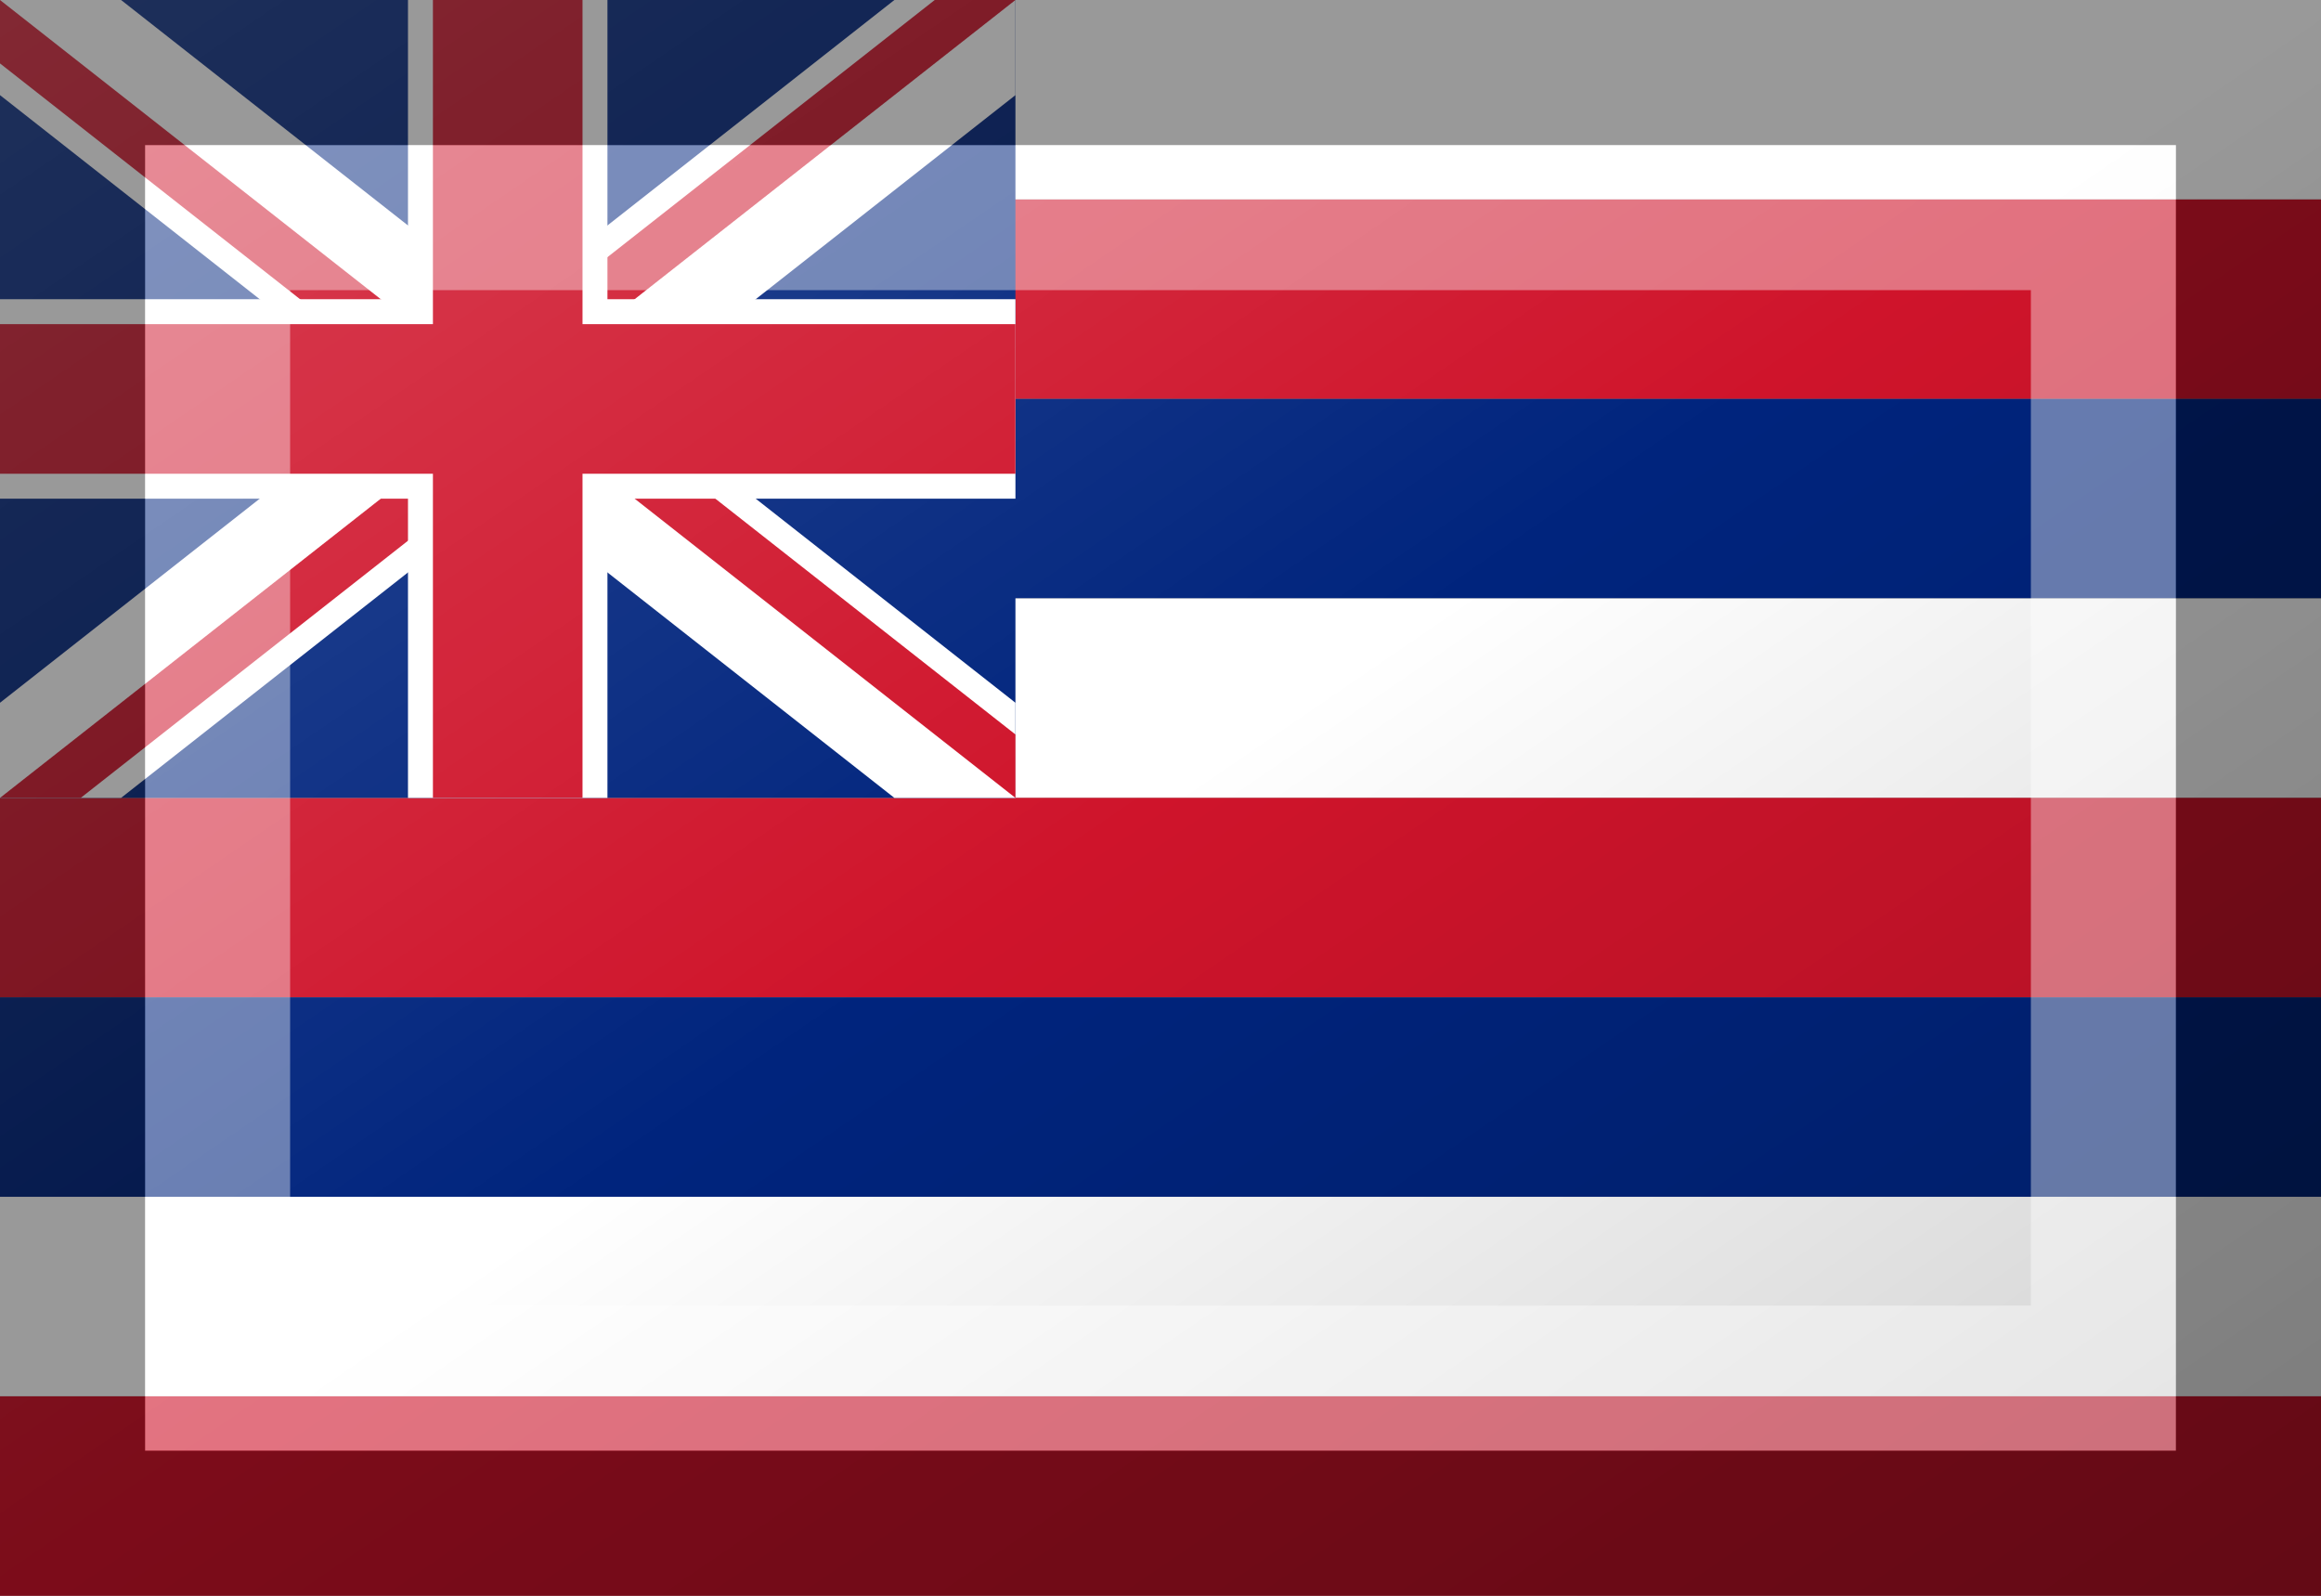 <?xml version="1.0"?>
<svg xmlns="http://www.w3.org/2000/svg" xmlns:xlink="http://www.w3.org/1999/xlink" version="1.1" width="576" height="396" viewBox="0 0 576 396">
<rect x="0" y="0" width="576" height="396" fill="#808080" stroke="none"/>
<!-- Generated by Kreative Vexillo v1.0 -->
<style>
.blue{fill:rgb(0,36,125);}
.red{fill:rgb(207,20,43);}
.white{fill:rgb(255,255,255);}
</style>
<defs>
<clipPath id="clip0">
<path d="M 0 0 L 0 15.738 L 105.97 99 L 0 182.262 L 0 182.262 L 0 198 L 20.03 198 L 126 114.738 L 126 114.738 L 231.97 198 L 252 198 L 252 182.262 L 146.03 99 L 252 15.738 L 252 0 L 231.97 0 L 126 83.262 L 20.03 0 Z"/>
</clipPath>
<linearGradient id="glaze" x1="0%" y1="0%" x2="100%" y2="100%">
<stop offset="0%" stop-color="rgb(255,255,255)" stop-opacity="0.2"/>
<stop offset="49.999%" stop-color="rgb(255,255,255)" stop-opacity="0.0"/>
<stop offset="50.001%" stop-color="rgb(0,0,0)" stop-opacity="0.0"/>
<stop offset="100%" stop-color="rgb(0,0,0)" stop-opacity="0.2"/>
</linearGradient>
</defs>
<g>
<g>
<rect x="0" y="0" width="576" height="49.5" class="white"/>
<rect x="0" y="49.5" width="576" height="49.5" class="red"/>
<rect x="0" y="99" width="576" height="49.5" class="blue"/>
<rect x="0" y="148.5" width="576" height="49.5" class="white"/>
<rect x="0" y="198" width="576" height="49.5" class="red"/>
<rect x="0" y="247.5" width="576" height="49.5" class="blue"/>
<rect x="0" y="297" width="576" height="49.5" class="white"/>
<rect x="0" y="346.5" width="576" height="49.5" class="red"/>
</g>
<g>
<rect x="0" y="0" width="252" height="198" class="blue"/>
<path d="M 0 0 L 0 23.607 L 0 23.607 L 95.955 99 L 0 174.393 L 0 174.393 L 0 198 L 30.045 198 L 126 122.607 L 126 122.607 L 126 122.607 L 126 122.607 L 126 122.607 L 126 122.607 L 221.955 198 L 252 198 L 252 174.393 L 252 174.393 L 156.045 99 L 252 23.607 L 252 0 L 221.955 0 L 126 75.393 L 126 75.393 L 30.045 0 Z" class="white"/>
<g clip-path="url(#clip0)">
<path d="M 0 0 L 126 99 L 0 99 Z" class="red"/>
<path d="M 252 0 L 126 99 L 126 0 Z" class="red"/>
<path d="M 0 198 L 126 99 L 126 198 Z" class="red"/>
<path d="M 252 198 L 126 99 L 252 99 Z" class="red"/>
</g>
<g>
<rect x="0" y="74.25" width="252" height="49.5" class="white"/>
<rect x="101.25" y="0" width="49.5" height="198" class="white"/>
</g>
<g>
<rect x="0" y="80.438" width="252" height="37.125" class="red"/>
<rect x="107.438" y="0" width="37.125" height="198" class="red"/>
</g>
</g>
</g>
<g>
<rect x="0" y="0" width="576" height="396" fill="url(#glaze)"/>
<path d="M 36 36 L 540 36 L 540 360 L 36 360 Z M 72 72 L 72 324 L 504 324 L 504 72 Z" fill="rgb(255,255,255)" opacity="0.4"/>
<path d="M 0 0 L 576 0 L 576 396 L 0 396 Z M 36 36 L 36 360 L 540 360 L 540 36 Z" fill="rgb(0,0,0)" opacity="0.4"/>
</g>
</svg>
